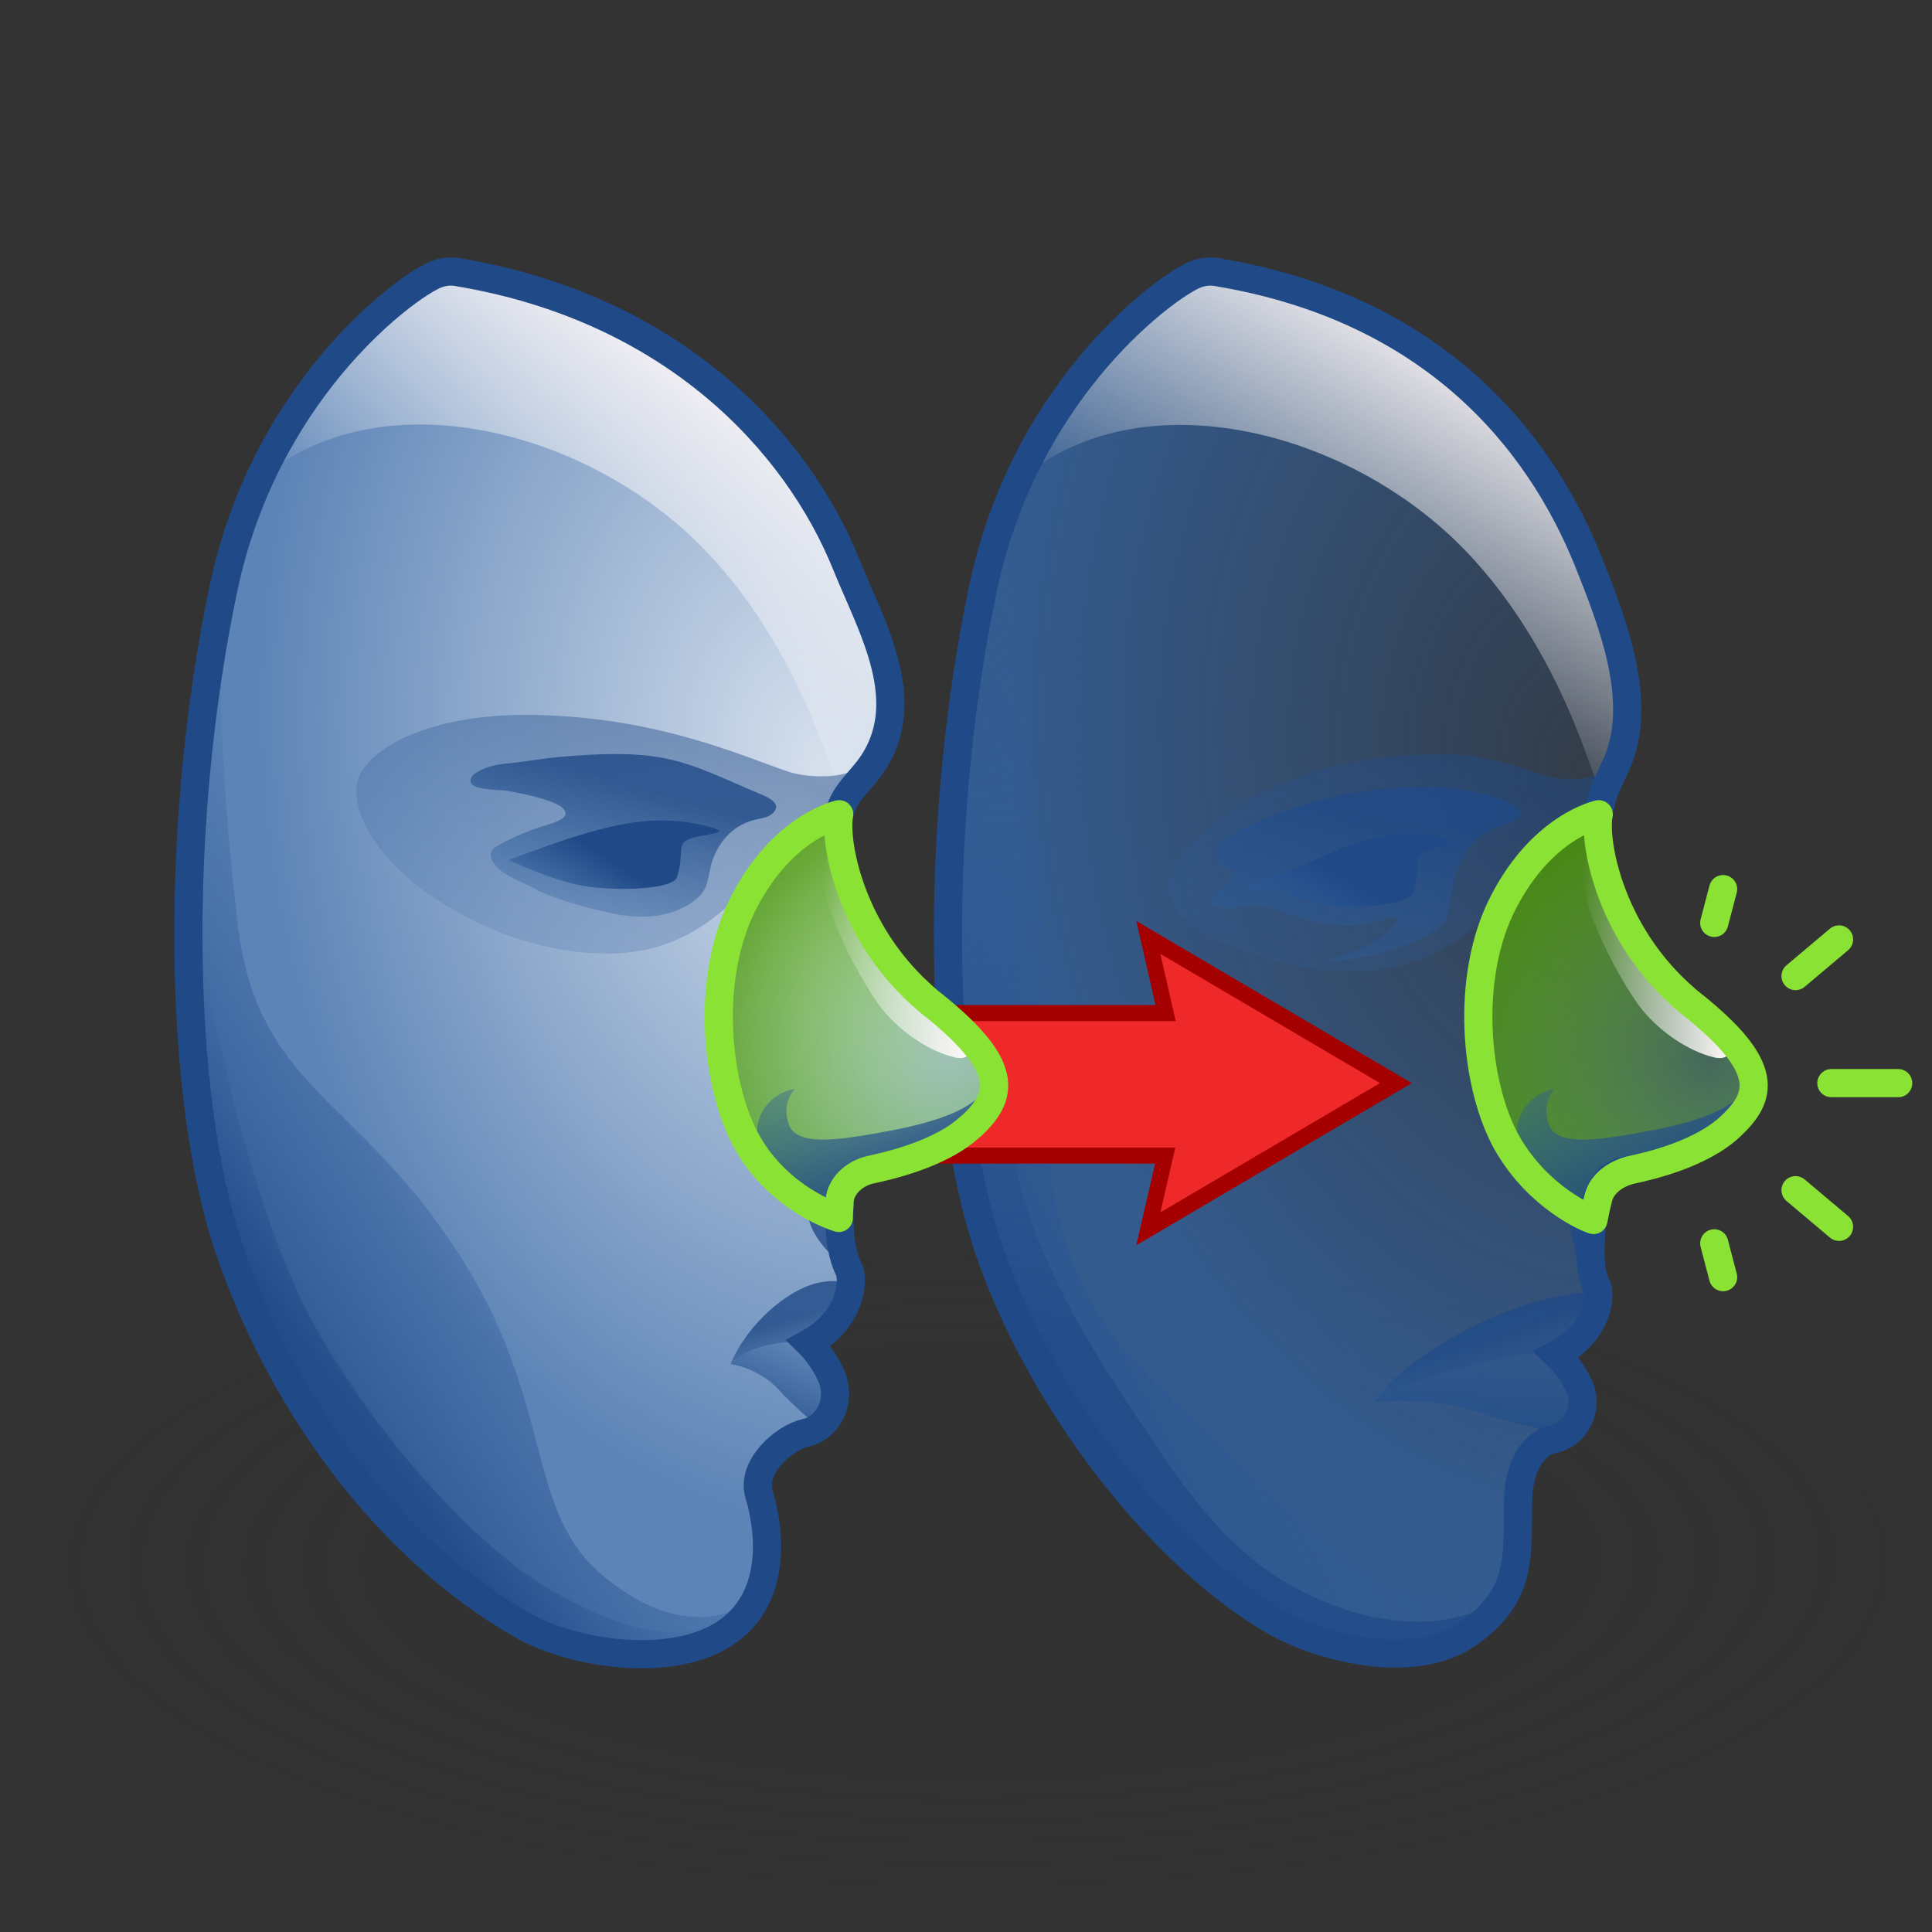 <?xml version="1.0" encoding="UTF-8"?><svg xmlns="http://www.w3.org/2000/svg" xmlns:xlink="http://www.w3.org/1999/xlink" viewBox="0 0 48 48"><rect x="0" y="0" width="48" height="48" fill="#333333" stroke="none"/><defs><radialGradient id="radial-gradient" cx="-281.18" cy="-45.16" fx="-281.18" fy="-45.16" r="8.81" gradientTransform="translate(780.82 82.02) rotate(-.01) scale(2.69 .96) skewX(.03)" gradientUnits="userSpaceOnUse"><stop offset=".28" stop-color="#2c2c2c" stop-opacity=".5"/><stop offset=".99" stop-color="#2c2c2c" stop-opacity="0"/></radialGradient><radialGradient id="radial-gradient-2" cx="38.94" cy="17.08" fx="38.94" fy="17.08" r="20.45" gradientTransform="translate(46.96 -21.14) rotate(83.01) scale(1 .73)" gradientUnits="userSpaceOnUse"><stop offset="0" stop-color="#3465a4" stop-opacity=".2"/><stop offset=".94" stop-color="#3465a4" stop-opacity=".8"/></radialGradient><linearGradient id="linear-gradient" x1="33.42" y1="25.24" x2="20.19" y2="32.38" gradientTransform="matrix(1, 0, 0, 1, 0, 0)" gradientUnits="userSpaceOnUse"><stop offset="0" stop-color="#3465a4" stop-opacity="0"/><stop offset="1" stop-color="#204a87" stop-opacity=".8"/></linearGradient><linearGradient id="linear-gradient-2" x1="32.04" y1="24.95" x2="35.6" y2="18.24" gradientTransform="translate(.22 2.75) rotate(-3.94) skewX(-3.94)" gradientUnits="userSpaceOnUse"><stop offset="0" stop-color="#3465a4" stop-opacity=".2"/><stop offset="1" stop-color="#204a87" stop-opacity=".8"/></linearGradient><linearGradient id="linear-gradient-3" x1="32.68" y1="24.45" x2="34.11" y2="19.81" xlink:href="#linear-gradient-2"/><radialGradient id="radial-gradient-3" cx="42.49" cy="26.33" fx="42.49" fy="26.33" r="6.31" gradientTransform="matrix(1, 0, 0, 1, 0, 0)" gradientUnits="userSpaceOnUse"><stop offset="0" stop-color="#8ae234" stop-opacity=".2"/><stop offset="1" stop-color="#4e9a06" stop-opacity=".8"/></radialGradient><linearGradient id="linear-gradient-4" x1="39.13" y1="21.42" x2="43.1" y2="21.42" gradientTransform="translate(1.69 -.77) rotate(4.08)" gradientUnits="userSpaceOnUse"><stop offset="0" stop-color="#fff" stop-opacity="0"/><stop offset="1" stop-color="#fff8f8"/></linearGradient><linearGradient id="linear-gradient-5" x1="39.56" y1="25.02" x2="41.18" y2="28.86" gradientTransform="matrix(1, 0, 0, 1, 0, 0)" xlink:href="#linear-gradient-2"/><linearGradient id="linear-gradient-6" x1="38.96" y1="34.53" x2="38.43" y2="32.88" gradientTransform="translate(-42.62 14.15) rotate(-9.49) scale(2.04 .97) skewX(-2.53)" xlink:href="#linear-gradient-2"/><linearGradient id="linear-gradient-7" x1="39.07" y1="32.72" x2="37.87" y2="35.16" gradientTransform="translate(-42.62 14.15) rotate(-9.49) scale(2.04 .97) skewX(-2.53)" xlink:href="#linear-gradient-2"/><linearGradient id="linear-gradient-8" x1="32.25" y1="16.15" x2="36.9" y2="8.38" gradientTransform="matrix(1, 0, 0, 1, 0, 0)" xlink:href="#linear-gradient-4"/><linearGradient id="linear-gradient-9" x1="31.51" y1="18.16" x2="30.09" y2="34" xlink:href="#linear-gradient"/><linearGradient id="linear-gradient-10" x1="31.99" y1="23.34" x2="33.3" y2="21.33" gradientTransform="translate(.22 2.75) rotate(-3.94) skewX(-3.94)" gradientUnits="userSpaceOnUse"><stop offset="0" stop-color="#3465a4" stop-opacity=".2"/><stop offset="1" stop-color="#204a87"/></linearGradient><radialGradient id="radial-gradient-4" cx="20.11" cy="18.43" fx="20.11" fy="18.43" r="20.45" gradientTransform="translate(31.35 -2.56) rotate(83.01) scale(1 .73)" xlink:href="#radial-gradient-2"/><linearGradient id="linear-gradient-11" x1="12.39" y1="24.63" x2="16.24" y2="17.36" gradientTransform="matrix(1, 0, 0, 1, 0, 0)" xlink:href="#linear-gradient-2"/><linearGradient id="linear-gradient-12" x1="14.36" y1="23.43" x2="15.57" y2="19.47" gradientTransform="matrix(1, 0, 0, 1, 0, 0)" xlink:href="#linear-gradient-2"/><radialGradient id="radial-gradient-5" cx="23.61" cy="26.34" fx="23.61" fy="26.34" r="6.32" xlink:href="#radial-gradient-3"/><linearGradient id="linear-gradient-13" x1="20.3" y1="22.77" x2="24.28" y2="22.77" xlink:href="#linear-gradient-4"/><linearGradient id="linear-gradient-14" x1="20.71" y1="25.07" x2="22.26" y2="28.76" gradientTransform="matrix(1, 0, 0, 1, 0, 0)" xlink:href="#linear-gradient-2"/><linearGradient id="linear-gradient-15" x1="20.18" y1="34.57" x2="19.6" y2="32.77" gradientTransform="matrix(1, 0, 0, 1, 0, 0)" xlink:href="#linear-gradient-2"/><linearGradient id="linear-gradient-16" x1="20.2" y1="32.8" x2="19.03" y2="35.18" gradientTransform="matrix(1, 0, 0, 1, 0, 0)" xlink:href="#linear-gradient-2"/><linearGradient id="linear-gradient-17" x1="13.52" y1="16.24" x2="18.2" y2="8.43" gradientTransform="matrix(1, 0, 0, 1, 0, 0)" xlink:href="#linear-gradient-4"/><linearGradient id="linear-gradient-18" x1="21.34" y1="20.16" x2="26.01" y2="12.36" gradientTransform="matrix(1, 0, 0, 1, 0, 0)" xlink:href="#linear-gradient-4"/><linearGradient id="linear-gradient-19" x1="21.3" y1="20.14" x2="25.98" y2="12.34" gradientTransform="matrix(1, 0, 0, 1, 0, 0)" xlink:href="#linear-gradient-4"/><linearGradient id="linear-gradient-20" x1="13.61" y1="27.08" x2="5.92" y2="32.11" xlink:href="#linear-gradient"/><linearGradient id="linear-gradient-21" x1="11.26" y1="31.71" x2="8.01" y2="34.12" xlink:href="#linear-gradient"/><linearGradient id="linear-gradient-22" x1="13.74" y1="23.31" x2="15.06" y2="21.3" gradientTransform="matrix(1, 0, 0, 1, 0, 0)" xlink:href="#linear-gradient-10"/></defs><g style="isolation:isolate;"><g id="shadow" style="mix-blend-mode:multiply; opacity:.45;"><ellipse cx="24.18" cy="38.98" rx="22.78" ry="8.13" transform="translate(-.19 .12) rotate(-.28)" style="fill:url(#radial-gradient);"/></g><g id="ART"><g><g><path d="M40.55,16.86c0-.5-.13-1.22-.28-1.7-.13-.43-.65-.81-.82-1.23-1.22-3.01-3.85-6.27-9.22-7.16-.23-.04-.46,.01-.66,.12-.84,.43-4.14,2.94-5.15,7.75-1.22,5.8-1.14,12.63,.14,16.39s4.26,7.63,7.14,9.28c1.05,.6,3.41,1.26,4.79,.28s1.44-2.72,1.23-3.38,.34-1.33,.86-1.44c.59-.12,.89-.77,.66-1.3-.2-.47-.57-.81-.57-.81,1.04-.54,1.15-1.51,.97-1.76-.25-.54-.03-1.67,.08-2.07,.1-.36,.37-.67,.73-.76s1.77-.37,2.54-1.1,1.01-1.45-.95-3.01c-1.96-1.56-2.41-3.83-2.36-4.57,.04-.61,.37-1.16,.6-1.71s.24-1.22,.24-1.82Z" style="fill:url(#radial-gradient-2);"/><path d="M25.35,12.55c-.52,1.26,.67,8.95,.6,12.5s-.03,6.68,2.79,9.35,4.8,4.73,6.12,5.13,2.12-.04,2.52-.59c0,0-.14,2.77-3.67,2s-7.78-5.67-9.02-9.43-1.61-13.86,.66-18.96Z" style="fill:url(#linear-gradient);"/><path d="M39.69,20.21c.05-.06,.09-.14,.11-.24,.06-.37,.18-.73,.34-1.07-.45,.49-1.09,.55-1.67,.38-.77-.21-1.44-.5-2.26-.53-.98-.03-1.97,.03-2.95,.26-1.29,.3-2.56,.89-3.54,1.83-.28,.26-.54,.56-.64,.92-.3,1.05,1.06,1.55,1.78,1.84,1.08,.43,2.27,.63,3.46,.48,1.7-.22,2.63-1.29,3.52-2.27,.38-.42,.68-.85,1.16-1.18,.23-.16,.52-.24,.68-.42Z" style="fill:url(#linear-gradient-2); opacity:.6;"/><path d="M30.22,22.16c.09-.09,.63-.47,.36-.57-.06-.02-.13-.02-.19-.04-.19-.06-.23-.33-.13-.51s.3-.29,.48-.39c1.06-.54,2.21-.88,3.36-1.02,.71-.08,1.44-.12,2.14-.02,.25,.03,1.92,.32,1.43,.76-.1,.09-.24,.12-.38,.15-.93,.26-1.18,1.18-1.27,1.92-.02,.15-.03,.31-.12,.45-.09,.13-.24,.23-.39,.31-.76,.42-1.65,.65-2.53,.68,.61-.21,1.25-.44,1.66-.89,.04-.05,.08-.11,.05-.16-.04-.07-.16-.04-.25-.01-.89,.33-1.76,.14-2.58-.17-.33-.12-.63-.21-1-.15-.22,.04-.45,.09-.66,.02-.03,0-.06-.02-.09-.05-.04-.04-.05-.12-.02-.17s.07-.11,.11-.15Z" style="fill:url(#linear-gradient-3);"/><path d="M43.01,27.97c-.76,.73-2.18,1.02-2.54,1.1-.36,.09-.66,.4-.73,.76-.03,.15-.07,.41-.07,.41-.14-.04-1.41-.47-2.2-1.81-.82-1.42-1.08-4.16-.1-6.03,.97-1.88,2.36-2.17,2.36-2.17-.01,.05-.02,.11-.02,.17-.05,.71,.34,2.73,2.01,4.27,.11,.1,.23,.21,.35,.3,1.95,1.56,1.71,2.28,.95,3Z" style="fill:url(#radial-gradient-3);"/><path d="M42.59,26.27c-.61-.14-1.32-.61-1.78-1.17-.46-.56-1.68-2.71-1.47-3.62s.37-.7,.37-.7h.01c.08,.97,.66,2.83,2.34,4.19,.36,.28,.64,.54,.86,.77h0c.05,.11,.22,.65-.34,.53Z" style="fill:url(#linear-gradient-4);"/><path d="M43.01,27.97c-.76,.73-2.18,1.02-2.54,1.1-.36,.09-.67,.39-.73,.76-.07,.4-.67,1.6-.41,2.14,0,0-.23-1.01-.38-1.77-.15-.76-1.03-1.13-1.22-1.76-.18-.64,.23-1.27,.9-1.39,0,0-.35,.34-.15,.89,.19,.54,1.22,.38,2.15,.22,.94-.17,2.93-.52,2.85-1.58,.21,.56-.06,.97-.49,1.38Z" style="fill:url(#linear-gradient-5);"/><path d="M38.18,32.33c-1.37,.38-3.28,1.43-4.07,2.51,1.43-.88,4.16-1.23,4.16-1.23,1.08-.45,1.34-.81,1.56-1.19,.03-.06,.05-.12,.08-.17,0-.04,0-.09,.03-.13,0,0-.39-.15-1.77,.22Z" style="fill:url(#linear-gradient-6);"/><path d="M38.54,35.56c-.21-.04-1.11-.24-2.01-.53-1.02-.33-2.42-.2-2.42-.2,1.43-.88,4.16-1.23,4.16-1.23,0,0,.53,.36,.94,.79,.32,.31-.04,.81-.69,1.16Z" style="fill:url(#linear-gradient-7);"/><path d="M40.35,18.35c.11-.33,.22-.67,.24-1.02,.02-.36-.04-.73-.11-1.09-.15-.78-.73-1.58-1.02-2.31-1.22-3.01-3.85-6.27-9.22-7.16-.23-.04-.46,.01-.66,.12-.66,.34-2.83,1.99-4.22,5.01,2.77-2.33,7.31-1.4,10.25,1.04,2.95,2.44,3.93,6.34,4.01,6.35,.42,.06,.62-.6,.72-.89l.02-.05Z" style="fill:url(#linear-gradient-8);"/><path d="M36.97,40.14c.11-.14,.21-.29,.28-.44h0c-1.15,.85-2.93,.69-4.33,.1-1.4-.59-2.58-1.45-4.11-3.75-1.53-2.31-4.21-5.9-3.7-9.97,.82-6.57-.6-10.16-.6-10.16-.13,.16-.27,.36-.41,.58-.73,4.59-.7,9.52,.05,12.95v.03c.05,.18,.09,.34,.13,.51,.09,.36,.19,.71,.3,1.02,1.28,3.76,4.26,7.63,7.14,9.28,1.05,.6,3.41,1.26,4.79,.28,.18-.12,.32-.26,.44-.41,0-.01,.01-.02,.02-.03Z" style="fill:url(#linear-gradient-9);"/><path d="M31.37,21.85c.42-.15,.86-.28,1.26-.47,.48-.22,.98-.42,1.49-.55,.97-.24,1.72-.03,1.9,.06s-.46,.15-.68,.3-.06,.38-.22,.95c-.09,.33-1.32,.46-2.05,.37-.3-.04-.6-.12-.88-.22-.11-.04-.17-.11-.27-.16-.13-.07-.26-.03-.4-.01-.17,.02-.34,.01-.5-.03-.02-.03,0-.08,.03-.11s.07-.05,.11-.06c.07-.03,.14-.05,.21-.08Z" style="fill:url(#linear-gradient-10);"/><path d="M39.7,20.39c.04-.57,.23-.9,.45-1.38,.7-1.54-.07-3.52-.7-5.09-1.22-3.01-3.85-6.27-9.22-7.16-.23-.04-.46,.01-.66,.12-.84,.43-4.14,2.94-5.15,7.75-1.22,5.8-1.14,12.63,.14,16.39s4.26,7.63,7.14,9.28c1.05,.6,3.41,1.26,4.79,.28s1.19-1.96,1.23-3.38c.02-.71,.34-1.33,.86-1.44,.59-.12,.89-.77,.66-1.3-.2-.47-.57-.81-.57-.81,1.04-.54,1.15-1.51,.97-1.76-.25-.54-.08-1.84,.08-2.22,.14-.34,.37-.53,.73-.61" style="fill:none; stroke:#204a87; stroke-miterlimit:10; stroke-width:.7px;"/><path d="M43.01,27.97c-.76,.73-2.13,1.02-2.5,1.1-.36,.09-.71,.33-.8,.69-.08,.32-.12,.55-.12,.55-.14-.04-1.35-.54-2.13-1.88-.82-1.42-1.08-4.16-.1-6.03,.97-1.88,2.36-2.17,2.36-2.17-.01,.05-.02,.11-.02,.17-.05,.71,.34,2.73,2.01,4.27,.11,.1,.23,.21,.35,.3,1.95,1.56,1.71,2.28,.95,3Z" style="fill:none; stroke:#8ae234; stroke-linecap:round; stroke-linejoin:round; stroke-width:.7px;"/></g><g><polygon points="34.68 26.91 28.53 23.29 28.96 25.17 20.14 25.17 20.14 28.71 28.95 28.71 28.53 30.53 34.68 26.91" style="fill:#ef2929;"/><polygon points="34.68 26.91 28.53 23.29 28.96 25.17 20.14 25.17 20.14 28.71 28.95 28.71 28.53 30.53 34.68 26.91" style="fill:none; stroke:#a40000; stroke-miterlimit:10; stroke-width:.4px;"/></g><g><path d="M12.98,40.38c1.26,.72,3.76,1.1,5.09,.16s1-2.72,.79-3.41,.62-1.41,1.15-1.53c.59-.13,.89-.81,.66-1.37-.2-.5-.57-.86-.57-.86,1.04-.57,1.15-1.6,.97-1.87-.25-.57-.23-1.31-.2-1.68s.37-.67,.73-.76,1.77-.37,2.54-1.1,1.01-1.45-.95-3.01c-1.96-1.56-2.41-3.83-2.36-4.57,.08-1.06,1.11-.99,1.23-2.62,.09-1.3,.18-.74-1.04-3.76s-4.28-6.36-9.66-7.25c-.23-.04-.46,.01-.66,.12-.84,.43-4.14,2.94-5.15,7.75-1.22,5.8-1.14,12.63,.14,16.39,1.28,3.76,3.85,7.39,7.29,9.36Z" style="fill:#fff;"/><path d="M12.98,40.38c1.26,.72,3.76,1.1,5.09,.16s1-2.72,.79-3.41,.62-1.41,1.15-1.53c.59-.13,.89-.81,.66-1.37-.2-.5-.57-.86-.57-.86,1.04-.57,1.15-1.6,.97-1.87-.25-.57-.23-1.31-.2-1.68s.37-.67,.73-.76,1.77-.37,2.54-1.1,1.01-1.45-.95-3.01c-1.96-1.56-2.41-3.83-2.36-4.57,.08-1.06,1.11-.99,1.23-2.62,.09-1.3,.18-.74-1.04-3.76s-4.28-6.36-9.66-7.25c-.23-.04-.46,.01-.66,.12-.84,.43-4.14,2.94-5.15,7.75-1.22,5.8-1.14,12.63,.14,16.39,1.28,3.76,3.85,7.39,7.29,9.36Z" style="fill:url(#radial-gradient-4);"/><path d="M20.85,20.22c.14-.72,.77-.87,1.06-1.74-.47,1.06-1.95,.82-2.33,.69-1.25-.43-3.15-1.29-6.03-1.4-2.88-.12-4.5,.87-4.67,1.66s.54,1.92,1.75,2.77c1.21,.85,2.94,1.58,4.79,1.48,1.71-.11,2.65-1.11,3.54-2.03,.9-1.21,1.9-1.44,1.9-1.44Z" style="fill:url(#linear-gradient-11); opacity:.6;"/><path d="M13.34,22.1c-.18-.08-.36-.17-.53-.25-.22-.11-.45-.23-.57-.45-.04-.08-.07-.19-.02-.27,.03-.05,.08-.08,.13-.11,.4-.23,.8-.39,1.25-.53,.16-.05,.48-.14,.45-.3s-.33-.27-.47-.31c-.33-.11-.68-.18-1.03-.24-.16-.02-.9,0-.86-.26,.01-.09,.09-.16,.17-.2,.28-.17,.6-.2,.92-.23,.4-.05,.8-.12,1.2-.15,.82-.07,1.73-.12,2.54,.04s1.57,.56,2.33,.87c.25,.1,.62,.27,.32,.52-.1,.08-.25,.1-.38,.13-.52,.11-.88,.48-1.07,.96-.09,.23-.1,.48-.18,.7-.1,.25-.36,.43-.59,.54-.56,.28-1.21,.25-1.81,.12s-1.23-.31-1.8-.56Z" style="fill:url(#linear-gradient-12);"/><path d="M24.13,27.97c-.76,.73-2.18,1.02-2.54,1.1-.36,.09-.7,.39-.73,.76,0,.12-.02,.26-.02,.43-.14-.04-1.47-.49-2.25-1.83-.82-1.42-1.08-4.16-.1-6.03,.97-1.88,2.36-2.17,2.36-2.17-.01,.05-.02,.11-.02,.17-.05,.71,.34,2.73,2.01,4.27,.11,.1,.23,.21,.35,.3,1.95,1.56,1.71,2.28,.95,3Z" style="fill:url(#radial-gradient-5);"/><path d="M23.72,26.27c-.61-.14-1.32-.61-1.78-1.17-.46-.56-1.68-2.71-1.47-3.62s.37-.7,.37-.7h.01c.08,.97,.66,2.83,2.34,4.19,.36,.28,.64,.54,.86,.77h0c.05,.11,.22,.65-.34,.53Z" style="fill:url(#linear-gradient-13);"/><path d="M24.13,27.97c-.76,.73-2.18,1.02-2.54,1.1-.36,.09-.7,.39-.73,.76s-.05,1.1,.2,1.68c0,0-.84-.54-.99-1.31-.15-.76-1.03-1.13-1.22-1.76-.18-.64,.23-1.27,.9-1.39,0,0-.35,.34-.15,.89,.19,.54,1.22,.38,2.15,.22,.94-.17,2.93-.52,2.85-1.58,.21,.56-.06,.97-.49,1.38Z" style="fill:url(#linear-gradient-14);"/><path d="M20.25,31.89c-.69,.18-1.67,.98-2.1,2,.74-.7,1.94-.52,1.94-.52,.55-.3,.85-.73,.97-1.11,.02-.06,.03-.12,.04-.17,0-.04,0-.1,.02-.14,0,0-.19-.23-.88-.06Z" style="fill:url(#linear-gradient-15);"/><path d="M20.3,35.42c-.1-.08-.54-.45-.97-.91-.49-.53-1.18-.62-1.18-.62,.74-.7,1.94-.52,1.94-.52,0,0,.4,.38,.59,.91,.14,.39-.05,.87-.38,1.13Z" style="fill:url(#linear-gradient-16);"/><g><path d="M21.9,18.49c.07-.2,.13-.42,.15-.72,.09-1.3,.18-.74-1.04-3.76-1.22-3.01-4.28-6.36-9.66-7.25-.23-.04-.46,.01-.66,.12-.66,.34-2.83,1.99-4.22,5.01,2.77-2.33,7.31-1.4,10.25,1.04,2.95,2.44,3.93,6.34,4.01,6.35,.47-.07,.94-.29,1.17-.8Z" style="fill:url(#linear-gradient-17);"/><path d="M22.3,18.52c-.11,.3-.25,.52-.4,.7,.15-.18,.3-.4,.4-.7Z" style="fill:url(#linear-gradient-18);"/><path d="M21.69,19.44h0c.05-.06,.1-.12,.16-.18-.05,.06-.11,.12-.16,.18Z" style="fill:url(#linear-gradient-19);"/></g><path d="M18.52,40.12c.11-.14,.2-.28,.27-.42h0c-1.11,.82-2.56,.56-3.92-.65-1.85-1.65-1.09-4.32-3.59-8.08-2.49-3.76-4.91-3.98-5.38-8.06-.67-5.91-.29-7-.29-7-.13,.16-.27,.36-.41,.58-.73,4.59-.7,9.52,.05,12.95v.03c.05,.18,.09,.34,.13,.51,.09,.36,.19,.71,.3,1.02,1.28,3.76,3.85,7.39,7.29,9.36,1.26,.72,3.76,1.1,5.09,.16,.17-.12,.31-.25,.43-.4,0,0,.01-.02,.02-.03Z" style="fill:url(#linear-gradient-20);"/><path d="M5,22.82c-.04,1.53,1.23,7,2.57,9.65s4.01,5.83,6.16,7.06,3.45,1.23,4.35,.58c0,0-.65,1.05-2.84,.83s-5.69-2.15-8.46-7.34-1.79-10.78-1.79-10.78Z" style="fill:url(#linear-gradient-21);"/><path d="M12.62,21.37c.7-.25,1.97-.76,3.07-.93s1.95,.09,2.15,.18-.52,.12-.77,.25-.07,.37-.25,.92c-.1,.31-1.5,.36-2.32,.22s-1.87-.65-1.87-.65Z" style="fill:url(#linear-gradient-22);"/><path d="M20.83,20.39c.04-.57,.44-.87,.76-1.29,1.21-1.62,.06-3.52-.57-5.09-1.22-3.01-4.28-6.36-9.66-7.25-.23-.04-.46,.01-.66,.12-.84,.43-4.14,2.94-5.15,7.75-1.22,5.8-1.14,12.63,.14,16.39,1.28,3.76,3.85,7.39,7.29,9.36,1.26,.72,3.76,1.1,5.09,.16s1-2.72,.79-3.41,.62-1.41,1.15-1.53c.59-.13,.89-.81,.66-1.37-.2-.5-.57-.86-.57-.86,1.04-.57,1.15-1.6,.97-1.87-.25-.57-.23-1.31-.2-1.68s.37-.67,.73-.76" style="fill:none; stroke:#204a87; stroke-miterlimit:10; stroke-width:.7px;"/><path d="M24.13,27.97c-.76,.73-2.18,1.02-2.54,1.1-.36,.09-.7,.39-.73,.76,0,.12-.02,.26-.02,.43-.14-.04-1.47-.49-2.25-1.83-.82-1.42-1.08-4.16-.1-6.03,.97-1.88,2.36-2.17,2.36-2.17-.01,.05-.02,.11-.02,.17-.05,.71,.34,2.73,2.01,4.27,.11,.1,.23,.21,.35,.3,1.95,1.56,1.71,2.28,.95,3Z" style="fill:none; stroke:#8ae234; stroke-linecap:round; stroke-linejoin:round; stroke-width:.7px;"/></g><line x1="45.5" y1="26.91" x2="47.16" y2="26.91" style="fill:none; stroke:#8ae234; stroke-linecap:round; stroke-linejoin:round; stroke-width:.7px;"/><line x1="44.61" y1="24.25" x2="45.69" y2="23.34" style="fill:none; stroke:#8ae234; stroke-linecap:round; stroke-linejoin:round; stroke-width:.7px;"/><line x1="44.61" y1="29.57" x2="45.69" y2="30.48" style="fill:none; stroke:#8ae234; stroke-linecap:round; stroke-linejoin:round; stroke-width:.7px;"/><line x1="42.59" y1="22.93" x2="42.81" y2="22.09" style="fill:none; stroke:#8ae234; stroke-linecap:round; stroke-linejoin:round; stroke-width:.7px;"/><line x1="42.59" y1="30.89" x2="42.81" y2="31.73" style="fill:none; stroke:#8ae234; stroke-linecap:round; stroke-linejoin:round; stroke-width:.7px;"/></g></g></g></svg>